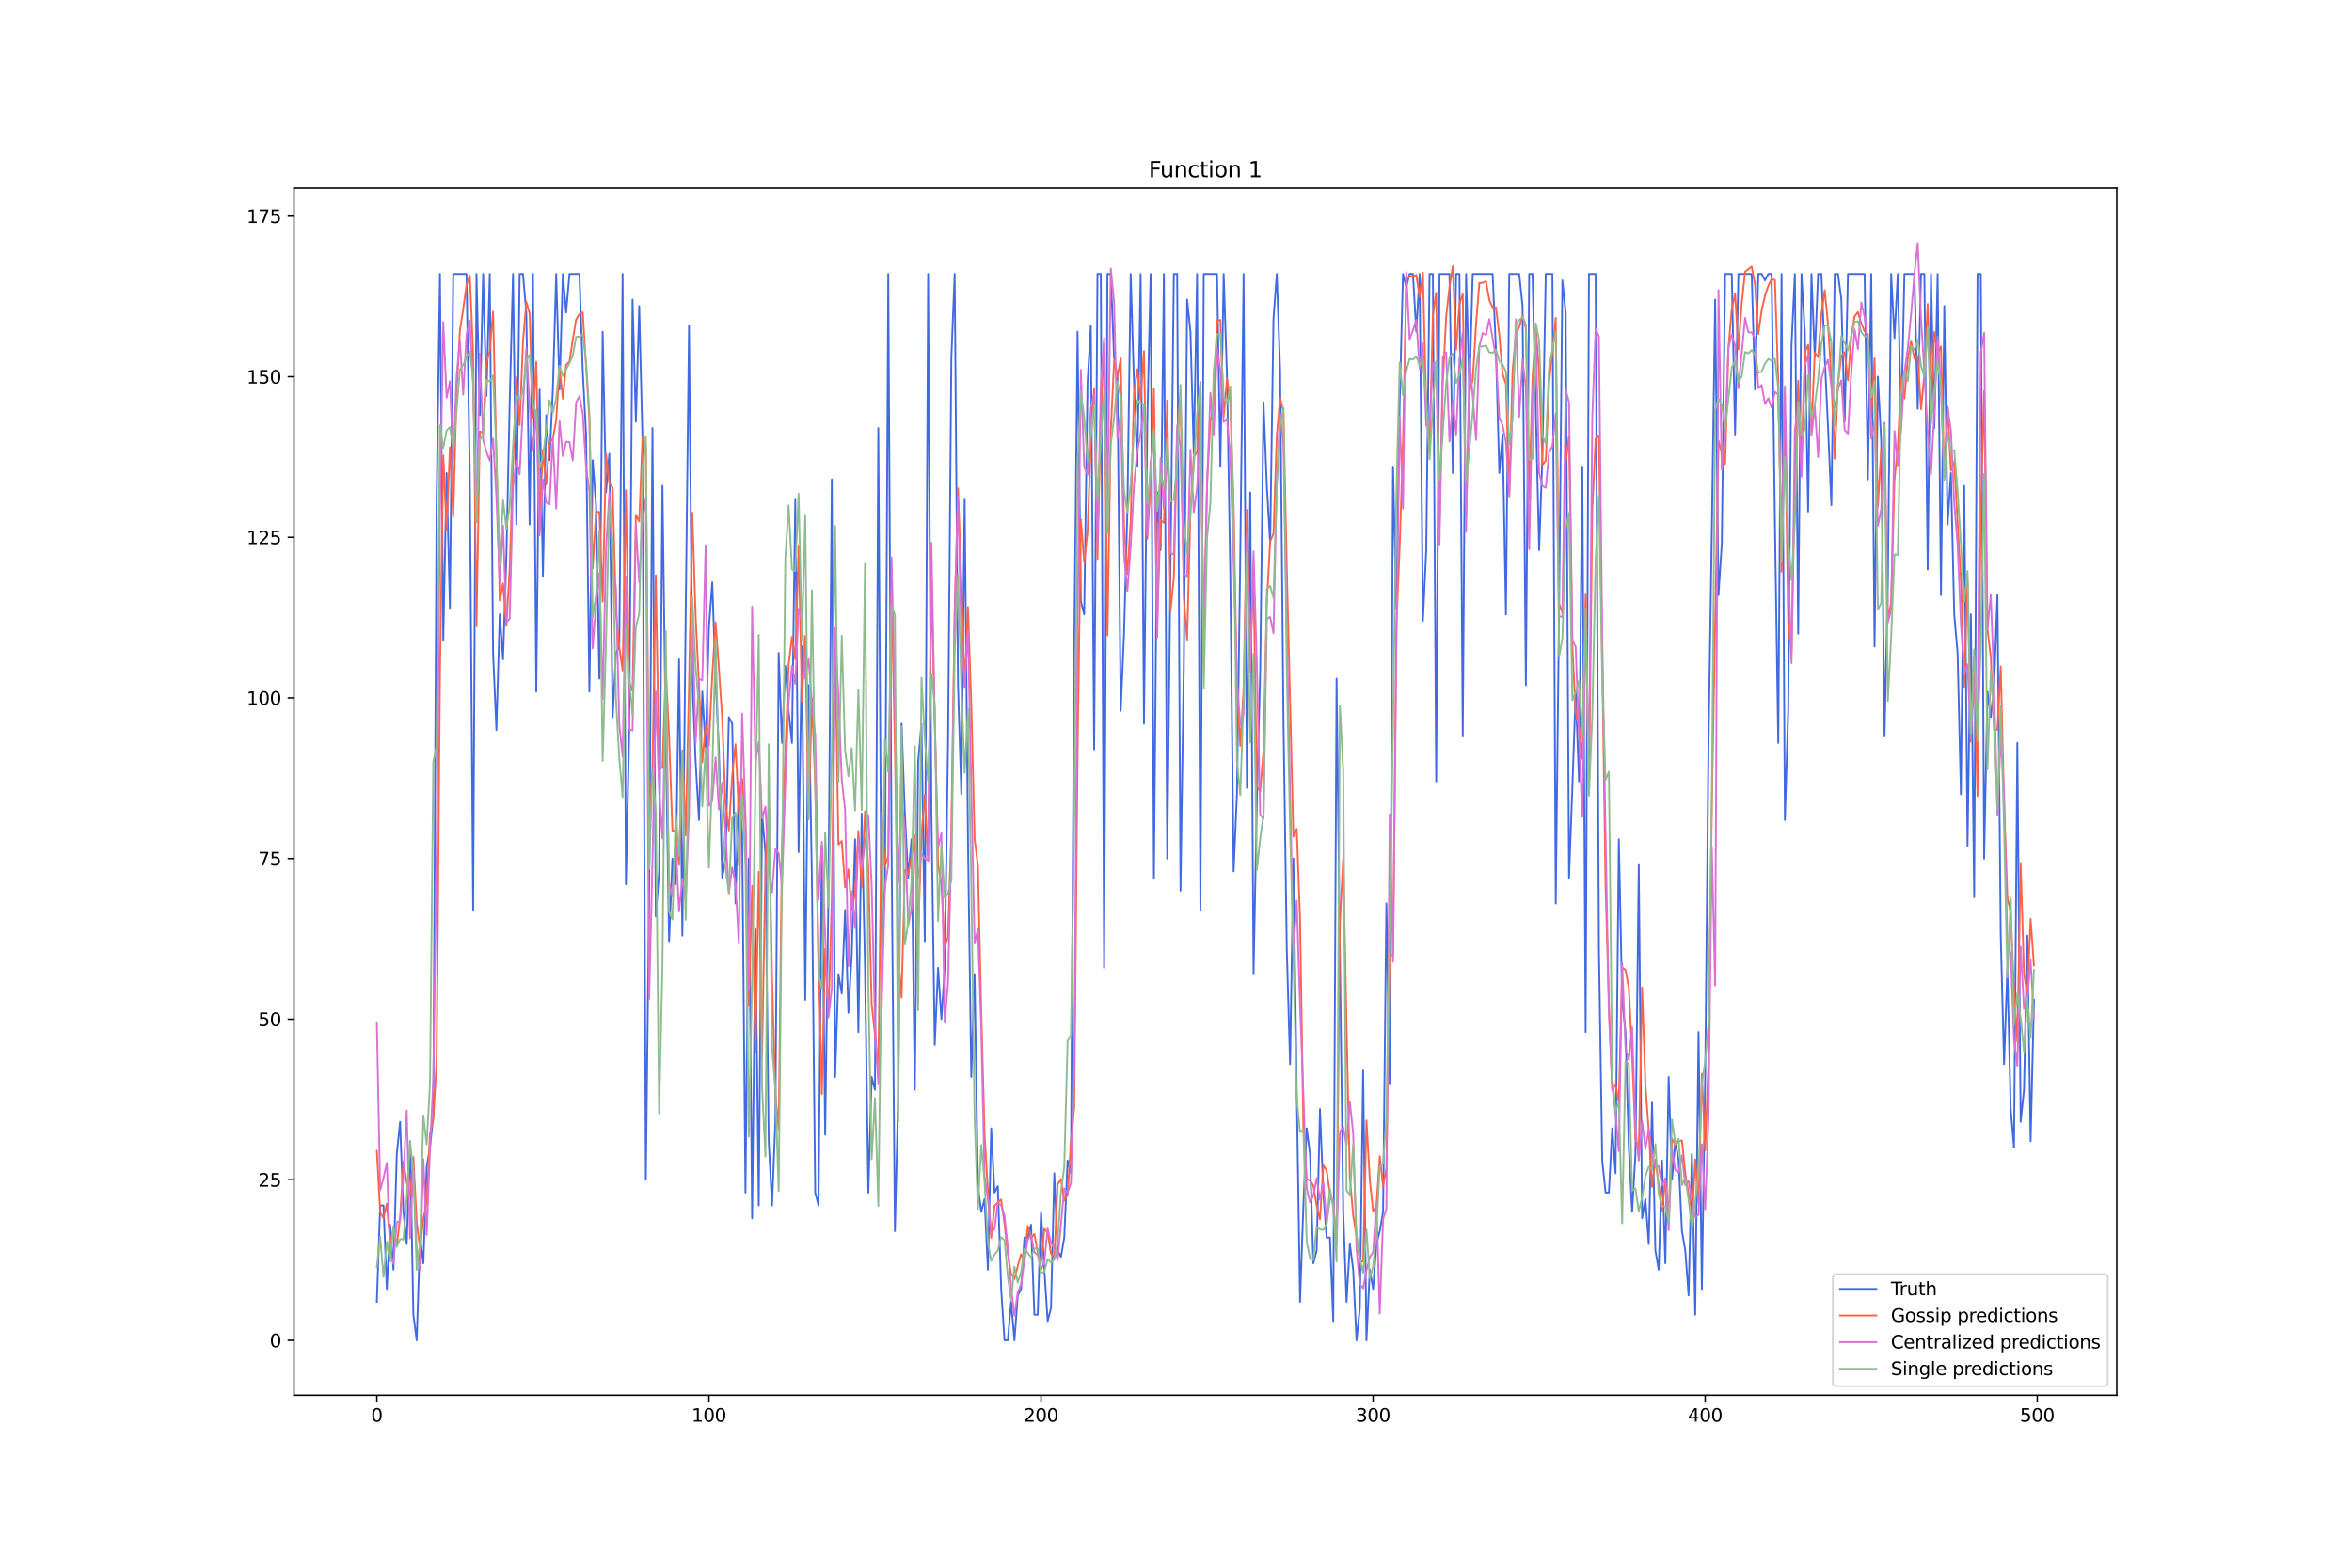 <?xml version="1.0" encoding="utf-8" standalone="no"?>
<!DOCTYPE svg PUBLIC "-//W3C//DTD SVG 1.1//EN"
  "http://www.w3.org/Graphics/SVG/1.1/DTD/svg11.dtd">
<svg xmlns:xlink="http://www.w3.org/1999/xlink" width="1296pt" height="864pt" viewBox="0 0 1296 864" xmlns="http://www.w3.org/2000/svg" version="1.1">
 <defs>
  <style type="text/css">*{stroke-linejoin: round; stroke-linecap: butt}</style>
 </defs>
 <g id="figure_1">
  <g id="patch_1">
   <path d="M 0 864 
L 1296 864 
L 1296 0 
L 0 0 
z
" style="fill: #ffffff"/>
  </g>
  <g id="axes_1">
   <g id="patch_2">
    <path d="M 162 768.96 
L 1166.4 768.96 
L 1166.4 103.68 
L 162 103.68 
z
" style="fill: #ffffff"/>
   </g>
   <g id="matplotlib.axis_1">
    <g id="xtick_1">
     <g id="line2d_1">
      <defs>
       <path id="m71133480f9" d="M 0 0 
L 0 3.5 
" style="stroke: #000000; stroke-width: 0.8"/>
      </defs>
      <g>
       <use xlink:href="#m71133480f9" x="207.655" y="768.96" style="stroke: #000000; stroke-width: 0.8"/>
      </g>
     </g>
     <g id="text_1">
      <!-- 0 -->
      <g transform="translate(204.473 783.558) scale(0.1 -0.1)">
       <defs>
        <path id="DejaVuSans-30" d="M 2034 4250 
Q 1547 4250 1301 3770 
Q 1056 3291 1056 2328 
Q 1056 1369 1301 889 
Q 1547 409 2034 409 
Q 2525 409 2770 889 
Q 3016 1369 3016 2328 
Q 3016 3291 2770 3770 
Q 2525 4250 2034 4250 
z
M 2034 4750 
Q 2819 4750 3233 4129 
Q 3647 3509 3647 2328 
Q 3647 1150 3233 529 
Q 2819 -91 2034 -91 
Q 1250 -91 836 529 
Q 422 1150 422 2328 
Q 422 3509 836 4129 
Q 1250 4750 2034 4750 
z
" transform="scale(0.016)"/>
       </defs>
       <use xlink:href="#DejaVuSans-30"/>
      </g>
     </g>
    </g>
    <g id="xtick_2">
     <g id="line2d_2">
      <g>
       <use xlink:href="#m71133480f9" x="390.639" y="768.96" style="stroke: #000000; stroke-width: 0.8"/>
      </g>
     </g>
     <g id="text_2">
      <!-- 100 -->
      <g transform="translate(381.095 783.558) scale(0.1 -0.1)">
       <defs>
        <path id="DejaVuSans-31" d="M 794 531 
L 1825 531 
L 1825 4091 
L 703 3866 
L 703 4441 
L 1819 4666 
L 2450 4666 
L 2450 531 
L 3481 531 
L 3481 0 
L 794 0 
L 794 531 
z
" transform="scale(0.016)"/>
       </defs>
       <use xlink:href="#DejaVuSans-31"/>
       <use xlink:href="#DejaVuSans-30" x="63.623"/>
       <use xlink:href="#DejaVuSans-30" x="127.246"/>
      </g>
     </g>
    </g>
    <g id="xtick_3">
     <g id="line2d_3">
      <g>
       <use xlink:href="#m71133480f9" x="573.623" y="768.96" style="stroke: #000000; stroke-width: 0.8"/>
      </g>
     </g>
     <g id="text_3">
      <!-- 200 -->
      <g transform="translate(564.079 783.558) scale(0.1 -0.1)">
       <defs>
        <path id="DejaVuSans-32" d="M 1228 531 
L 3431 531 
L 3431 0 
L 469 0 
L 469 531 
Q 828 903 1448 1529 
Q 2069 2156 2228 2338 
Q 2531 2678 2651 2914 
Q 2772 3150 2772 3378 
Q 2772 3750 2511 3984 
Q 2250 4219 1831 4219 
Q 1534 4219 1204 4116 
Q 875 4013 500 3803 
L 500 4441 
Q 881 4594 1212 4672 
Q 1544 4750 1819 4750 
Q 2544 4750 2975 4387 
Q 3406 4025 3406 3419 
Q 3406 3131 3298 2873 
Q 3191 2616 2906 2266 
Q 2828 2175 2409 1742 
Q 1991 1309 1228 531 
z
" transform="scale(0.016)"/>
       </defs>
       <use xlink:href="#DejaVuSans-32"/>
       <use xlink:href="#DejaVuSans-30" x="63.623"/>
       <use xlink:href="#DejaVuSans-30" x="127.246"/>
      </g>
     </g>
    </g>
    <g id="xtick_4">
     <g id="line2d_4">
      <g>
       <use xlink:href="#m71133480f9" x="756.607" y="768.96" style="stroke: #000000; stroke-width: 0.8"/>
      </g>
     </g>
     <g id="text_4">
      <!-- 300 -->
      <g transform="translate(747.063 783.558) scale(0.1 -0.1)">
       <defs>
        <path id="DejaVuSans-33" d="M 2597 2516 
Q 3050 2419 3304 2112 
Q 3559 1806 3559 1356 
Q 3559 666 3084 287 
Q 2609 -91 1734 -91 
Q 1441 -91 1130 -33 
Q 819 25 488 141 
L 488 750 
Q 750 597 1062 519 
Q 1375 441 1716 441 
Q 2309 441 2620 675 
Q 2931 909 2931 1356 
Q 2931 1769 2642 2001 
Q 2353 2234 1838 2234 
L 1294 2234 
L 1294 2753 
L 1863 2753 
Q 2328 2753 2575 2939 
Q 2822 3125 2822 3475 
Q 2822 3834 2567 4026 
Q 2313 4219 1838 4219 
Q 1578 4219 1281 4162 
Q 984 4106 628 3988 
L 628 4550 
Q 988 4650 1302 4700 
Q 1616 4750 1894 4750 
Q 2613 4750 3031 4423 
Q 3450 4097 3450 3541 
Q 3450 3153 3228 2886 
Q 3006 2619 2597 2516 
z
" transform="scale(0.016)"/>
       </defs>
       <use xlink:href="#DejaVuSans-33"/>
       <use xlink:href="#DejaVuSans-30" x="63.623"/>
       <use xlink:href="#DejaVuSans-30" x="127.246"/>
      </g>
     </g>
    </g>
    <g id="xtick_5">
     <g id="line2d_5">
      <g>
       <use xlink:href="#m71133480f9" x="939.591" y="768.96" style="stroke: #000000; stroke-width: 0.8"/>
      </g>
     </g>
     <g id="text_5">
      <!-- 400 -->
      <g transform="translate(930.047 783.558) scale(0.1 -0.1)">
       <defs>
        <path id="DejaVuSans-34" d="M 2419 4116 
L 825 1625 
L 2419 1625 
L 2419 4116 
z
M 2253 4666 
L 3047 4666 
L 3047 1625 
L 3713 1625 
L 3713 1100 
L 3047 1100 
L 3047 0 
L 2419 0 
L 2419 1100 
L 313 1100 
L 313 1709 
L 2253 4666 
z
" transform="scale(0.016)"/>
       </defs>
       <use xlink:href="#DejaVuSans-34"/>
       <use xlink:href="#DejaVuSans-30" x="63.623"/>
       <use xlink:href="#DejaVuSans-30" x="127.246"/>
      </g>
     </g>
    </g>
    <g id="xtick_6">
     <g id="line2d_6">
      <g>
       <use xlink:href="#m71133480f9" x="1122.575" y="768.96" style="stroke: #000000; stroke-width: 0.8"/>
      </g>
     </g>
     <g id="text_6">
      <!-- 500 -->
      <g transform="translate(1113.032 783.558) scale(0.1 -0.1)">
       <defs>
        <path id="DejaVuSans-35" d="M 691 4666 
L 3169 4666 
L 3169 4134 
L 1269 4134 
L 1269 2991 
Q 1406 3038 1543 3061 
Q 1681 3084 1819 3084 
Q 2600 3084 3056 2656 
Q 3513 2228 3513 1497 
Q 3513 744 3044 326 
Q 2575 -91 1722 -91 
Q 1428 -91 1123 -41 
Q 819 9 494 109 
L 494 744 
Q 775 591 1075 516 
Q 1375 441 1709 441 
Q 2250 441 2565 725 
Q 2881 1009 2881 1497 
Q 2881 1984 2565 2268 
Q 2250 2553 1709 2553 
Q 1456 2553 1204 2497 
Q 953 2441 691 2322 
L 691 4666 
z
" transform="scale(0.016)"/>
       </defs>
       <use xlink:href="#DejaVuSans-35"/>
       <use xlink:href="#DejaVuSans-30" x="63.623"/>
       <use xlink:href="#DejaVuSans-30" x="127.246"/>
      </g>
     </g>
    </g>
   </g>
   <g id="matplotlib.axis_2">
    <g id="ytick_1">
     <g id="line2d_7">
      <defs>
       <path id="m06a43bfd08" d="M 0 0 
L -3.5 0 
" style="stroke: #000000; stroke-width: 0.8"/>
      </defs>
      <g>
       <use xlink:href="#m06a43bfd08" x="162" y="738.72" style="stroke: #000000; stroke-width: 0.8"/>
      </g>
     </g>
     <g id="text_7">
      <!-- 0 -->
      <g transform="translate(148.637 742.519) scale(0.1 -0.1)">
       <use xlink:href="#DejaVuSans-30"/>
      </g>
     </g>
    </g>
    <g id="ytick_2">
     <g id="line2d_8">
      <g>
       <use xlink:href="#m06a43bfd08" x="162" y="650.202" style="stroke: #000000; stroke-width: 0.8"/>
      </g>
     </g>
     <g id="text_8">
      <!-- 25 -->
      <g transform="translate(142.275 654.001) scale(0.1 -0.1)">
       <use xlink:href="#DejaVuSans-32"/>
       <use xlink:href="#DejaVuSans-35" x="63.623"/>
      </g>
     </g>
    </g>
    <g id="ytick_3">
     <g id="line2d_9">
      <g>
       <use xlink:href="#m06a43bfd08" x="162" y="561.683" style="stroke: #000000; stroke-width: 0.8"/>
      </g>
     </g>
     <g id="text_9">
      <!-- 50 -->
      <g transform="translate(142.275 565.483) scale(0.1 -0.1)">
       <use xlink:href="#DejaVuSans-35"/>
       <use xlink:href="#DejaVuSans-30" x="63.623"/>
      </g>
     </g>
    </g>
    <g id="ytick_4">
     <g id="line2d_10">
      <g>
       <use xlink:href="#m06a43bfd08" x="162" y="473.165" style="stroke: #000000; stroke-width: 0.8"/>
      </g>
     </g>
     <g id="text_10">
      <!-- 75 -->
      <g transform="translate(142.275 476.964) scale(0.1 -0.1)">
       <defs>
        <path id="DejaVuSans-37" d="M 525 4666 
L 3525 4666 
L 3525 4397 
L 1831 0 
L 1172 0 
L 2766 4134 
L 525 4134 
L 525 4666 
z
" transform="scale(0.016)"/>
       </defs>
       <use xlink:href="#DejaVuSans-37"/>
       <use xlink:href="#DejaVuSans-35" x="63.623"/>
      </g>
     </g>
    </g>
    <g id="ytick_5">
     <g id="line2d_11">
      <g>
       <use xlink:href="#m06a43bfd08" x="162" y="384.647" style="stroke: #000000; stroke-width: 0.8"/>
      </g>
     </g>
     <g id="text_11">
      <!-- 100 -->
      <g transform="translate(135.912 388.446) scale(0.1 -0.1)">
       <use xlink:href="#DejaVuSans-31"/>
       <use xlink:href="#DejaVuSans-30" x="63.623"/>
       <use xlink:href="#DejaVuSans-30" x="127.246"/>
      </g>
     </g>
    </g>
    <g id="ytick_6">
     <g id="line2d_12">
      <g>
       <use xlink:href="#m06a43bfd08" x="162" y="296.129" style="stroke: #000000; stroke-width: 0.8"/>
      </g>
     </g>
     <g id="text_12">
      <!-- 125 -->
      <g transform="translate(135.912 299.928) scale(0.1 -0.1)">
       <use xlink:href="#DejaVuSans-31"/>
       <use xlink:href="#DejaVuSans-32" x="63.623"/>
       <use xlink:href="#DejaVuSans-35" x="127.246"/>
      </g>
     </g>
    </g>
    <g id="ytick_7">
     <g id="line2d_13">
      <g>
       <use xlink:href="#m06a43bfd08" x="162" y="207.61" style="stroke: #000000; stroke-width: 0.8"/>
      </g>
     </g>
     <g id="text_13">
      <!-- 150 -->
      <g transform="translate(135.912 211.41) scale(0.1 -0.1)">
       <use xlink:href="#DejaVuSans-31"/>
       <use xlink:href="#DejaVuSans-35" x="63.623"/>
       <use xlink:href="#DejaVuSans-30" x="127.246"/>
      </g>
     </g>
    </g>
    <g id="ytick_8">
     <g id="line2d_14">
      <g>
       <use xlink:href="#m06a43bfd08" x="162" y="119.092" style="stroke: #000000; stroke-width: 0.8"/>
      </g>
     </g>
     <g id="text_14">
      <!-- 175 -->
      <g transform="translate(135.912 122.891) scale(0.1 -0.1)">
       <use xlink:href="#DejaVuSans-31"/>
       <use xlink:href="#DejaVuSans-37" x="63.623"/>
       <use xlink:href="#DejaVuSans-35" x="127.246"/>
      </g>
     </g>
    </g>
   </g>
   <g id="line2d_15">
    <path d="M 207.655 717.476 
L 209.484 664.365 
L 211.314 664.365 
L 213.144 710.394 
L 214.974 674.987 
L 216.804 699.772 
L 218.634 636.039 
L 220.463 618.335 
L 222.293 667.905 
L 224.123 685.609 
L 225.953 628.957 
L 227.783 724.557 
L 229.613 738.72 
L 231.442 682.068 
L 233.272 696.231 
L 235.102 643.12 
L 236.932 632.498 
L 238.762 614.794 
L 240.592 274.884 
L 242.422 150.959 
L 244.251 352.78 
L 246.081 260.721 
L 247.911 335.077 
L 249.741 150.959 
L 257.06 150.959 
L 258.89 264.262 
L 260.72 501.491 
L 262.55 150.959 
L 264.38 228.855 
L 266.209 150.959 
L 268.039 218.233 
L 269.869 150.959 
L 271.699 359.862 
L 273.529 402.351 
L 275.359 338.617 
L 277.189 363.403 
L 279.018 306.751 
L 280.848 221.773 
L 282.678 150.959 
L 284.508 289.047 
L 286.338 150.959 
L 288.168 150.959 
L 289.997 172.203 
L 291.827 289.047 
L 293.657 150.959 
L 295.487 381.106 
L 297.317 214.692 
L 299.147 317.373 
L 300.976 228.855 
L 302.806 253.64 
L 304.636 214.692 
L 306.466 150.959 
L 308.296 214.692 
L 310.126 150.959 
L 311.956 172.203 
L 313.785 150.959 
L 319.275 150.959 
L 321.105 204.07 
L 322.935 239.477 
L 324.764 381.106 
L 326.594 253.64 
L 328.424 278.425 
L 330.254 374.025 
L 332.084 182.825 
L 333.914 271.344 
L 335.743 250.099 
L 337.573 395.269 
L 339.403 359.862 
L 341.233 356.321 
L 343.063 150.959 
L 344.893 487.328 
L 346.723 402.351 
L 348.552 165.122 
L 350.382 232.396 
L 352.212 168.662 
L 354.042 243.018 
L 355.872 650.202 
L 357.702 490.869 
L 359.531 235.936 
L 361.361 505.032 
L 363.191 480.247 
L 365.021 267.803 
L 366.851 405.891 
L 368.681 519.195 
L 370.51 473.165 
L 372.34 487.328 
L 374.17 363.403 
L 376 515.654 
L 377.83 338.617 
L 379.66 179.285 
L 381.489 374.025 
L 383.319 420.054 
L 385.149 451.921 
L 386.979 381.106 
L 388.809 412.973 
L 390.639 345.699 
L 392.469 320.914 
L 394.298 374.025 
L 396.128 412.973 
L 397.958 483.787 
L 399.788 473.165 
L 401.618 395.269 
L 403.448 398.81 
L 405.277 497.95 
L 407.107 430.676 
L 408.937 459.002 
L 410.767 657.283 
L 412.597 473.165 
L 414.427 671.446 
L 416.256 512.113 
L 418.086 664.365 
L 419.916 448.38 
L 421.746 469.624 
L 423.576 628.957 
L 425.406 664.365 
L 427.236 618.335 
L 429.065 359.862 
L 430.895 409.432 
L 432.725 366.943 
L 434.555 391.728 
L 436.385 409.432 
L 438.215 274.884 
L 440.044 469.624 
L 441.874 356.321 
L 443.704 551.061 
L 445.534 377.565 
L 447.364 483.787 
L 449.194 657.283 
L 451.023 664.365 
L 452.853 466.084 
L 454.683 625.417 
L 456.513 490.869 
L 458.343 264.262 
L 460.173 593.55 
L 462.003 536.898 
L 463.832 547.521 
L 465.662 501.491 
L 467.492 558.143 
L 469.322 526.276 
L 471.152 462.543 
L 472.982 568.765 
L 474.811 448.38 
L 476.641 533.358 
L 478.471 657.283 
L 480.301 593.55 
L 482.131 600.632 
L 483.961 235.936 
L 485.79 522.735 
L 487.62 487.328 
L 489.45 150.959 
L 491.28 469.624 
L 493.11 678.528 
L 494.94 604.172 
L 496.77 398.81 
L 498.599 448.38 
L 500.429 483.787 
L 502.259 462.543 
L 504.089 600.632 
L 505.919 420.054 
L 507.749 398.81 
L 509.578 519.195 
L 511.408 150.959 
L 513.238 448.38 
L 515.068 575.846 
L 516.898 533.358 
L 518.728 561.683 
L 520.557 533.358 
L 522.387 409.432 
L 524.217 196.988 
L 526.047 150.959 
L 527.877 377.565 
L 529.707 437.758 
L 531.536 274.884 
L 533.366 462.543 
L 535.196 593.55 
L 537.026 536.898 
L 538.856 653.742 
L 540.686 667.905 
L 542.516 660.824 
L 544.345 699.772 
L 546.175 621.876 
L 548.005 657.283 
L 549.835 653.742 
L 551.665 710.394 
L 553.495 738.72 
L 555.324 738.72 
L 557.154 717.476 
L 558.984 738.72 
L 560.814 713.935 
L 562.644 710.394 
L 564.474 682.068 
L 566.303 682.068 
L 568.133 674.987 
L 569.963 724.557 
L 571.793 724.557 
L 573.623 667.905 
L 575.453 699.772 
L 577.283 728.098 
L 579.112 721.016 
L 580.942 646.661 
L 582.772 689.15 
L 584.602 692.691 
L 586.432 682.068 
L 588.262 639.58 
L 590.091 646.661 
L 591.921 356.321 
L 593.751 182.825 
L 595.581 331.536 
L 597.411 338.617 
L 599.241 211.151 
L 601.07 179.285 
L 602.9 412.973 
L 604.73 150.959 
L 606.56 150.959 
L 608.39 533.358 
L 610.22 150.959 
L 612.05 150.959 
L 613.879 196.988 
L 615.709 207.61 
L 617.539 391.728 
L 619.369 349.24 
L 621.199 281.966 
L 623.029 150.959 
L 624.858 211.151 
L 626.688 257.181 
L 628.518 150.959 
L 630.348 398.81 
L 632.178 232.396 
L 634.008 150.959 
L 635.837 483.787 
L 637.667 271.344 
L 639.497 303.21 
L 641.327 150.959 
L 643.157 473.165 
L 646.817 150.959 
L 648.646 150.959 
L 650.476 490.869 
L 652.306 366.943 
L 654.136 165.122 
L 655.966 182.825 
L 657.796 250.099 
L 659.625 150.959 
L 661.455 501.491 
L 663.285 150.959 
L 670.604 150.959 
L 672.434 257.181 
L 674.264 150.959 
L 676.094 207.61 
L 677.924 317.373 
L 679.754 480.247 
L 681.583 437.758 
L 683.413 306.751 
L 685.243 150.959 
L 687.073 434.217 
L 688.903 271.344 
L 690.733 536.898 
L 692.563 441.299 
L 694.392 370.484 
L 696.222 221.773 
L 698.052 267.803 
L 699.882 299.669 
L 701.712 175.744 
L 703.542 150.959 
L 705.371 204.07 
L 707.201 395.269 
L 709.031 522.735 
L 710.861 586.469 
L 712.691 473.165 
L 714.521 600.632 
L 716.35 717.476 
L 718.18 664.365 
L 720.01 621.876 
L 721.84 636.039 
L 723.67 696.231 
L 725.5 689.15 
L 727.33 611.254 
L 729.159 657.283 
L 730.989 682.068 
L 732.819 682.068 
L 734.649 728.098 
L 736.479 374.025 
L 738.309 526.276 
L 740.138 667.905 
L 741.968 717.476 
L 743.798 685.609 
L 745.628 699.772 
L 747.458 738.72 
L 749.288 721.016 
L 751.117 590.009 
L 752.947 738.72 
L 754.777 699.772 
L 756.607 710.394 
L 758.437 685.609 
L 760.267 678.528 
L 762.097 667.905 
L 763.926 497.95 
L 765.756 597.091 
L 767.586 257.181 
L 769.416 335.077 
L 771.246 221.773 
L 773.076 150.959 
L 774.905 158.04 
L 776.735 150.959 
L 778.565 150.959 
L 780.395 182.825 
L 782.225 150.959 
L 784.055 342.158 
L 785.884 303.21 
L 787.714 150.959 
L 789.544 150.959 
L 791.374 430.676 
L 793.204 150.959 
L 798.693 150.959 
L 800.523 260.721 
L 802.353 150.959 
L 804.183 150.959 
L 806.013 405.891 
L 807.843 150.959 
L 809.672 214.692 
L 811.502 150.959 
L 822.481 150.959 
L 824.311 193.448 
L 826.141 260.721 
L 827.971 239.477 
L 829.801 338.617 
L 831.63 150.959 
L 837.12 150.959 
L 838.95 168.662 
L 840.78 377.565 
L 842.61 150.959 
L 844.439 150.959 
L 848.099 303.21 
L 849.929 250.099 
L 851.759 150.959 
L 855.418 150.959 
L 857.248 497.95 
L 859.078 335.077 
L 860.908 154.499 
L 862.738 172.203 
L 864.568 483.787 
L 866.397 434.217 
L 868.227 381.106 
L 870.057 430.676 
L 871.887 257.181 
L 873.717 568.765 
L 875.547 150.959 
L 879.206 150.959 
L 881.036 522.735 
L 882.866 639.58 
L 884.696 657.283 
L 886.526 657.283 
L 888.356 621.876 
L 890.185 646.661 
L 892.015 462.543 
L 893.845 551.061 
L 895.675 568.765 
L 897.505 632.498 
L 899.335 667.905 
L 901.164 636.039 
L 902.994 476.706 
L 904.824 671.446 
L 906.654 660.824 
L 908.484 685.609 
L 910.314 607.713 
L 912.144 689.15 
L 913.973 699.772 
L 915.803 639.58 
L 917.633 696.231 
L 919.463 593.55 
L 921.293 650.202 
L 923.123 628.957 
L 924.952 639.58 
L 926.782 678.528 
L 928.612 689.15 
L 930.442 713.935 
L 932.272 636.039 
L 934.102 724.557 
L 935.931 568.765 
L 937.761 710.394 
L 939.591 593.55 
L 941.421 409.432 
L 943.251 292.588 
L 945.081 165.122 
L 946.911 327.995 
L 948.74 299.669 
L 950.57 150.959 
L 954.23 150.959 
L 956.06 239.477 
L 957.89 150.959 
L 965.209 150.959 
L 967.039 214.692 
L 968.869 150.959 
L 970.698 150.959 
L 972.528 154.499 
L 974.358 150.959 
L 976.188 150.959 
L 978.018 289.047 
L 979.848 409.432 
L 981.678 150.959 
L 983.507 451.921 
L 985.337 391.728 
L 987.167 189.907 
L 988.997 150.959 
L 990.827 349.24 
L 992.657 150.959 
L 994.486 182.825 
L 996.316 281.966 
L 998.146 150.959 
L 999.976 196.988 
L 1001.806 150.959 
L 1003.636 150.959 
L 1005.465 196.988 
L 1007.295 235.936 
L 1009.125 278.425 
L 1010.955 150.959 
L 1012.785 150.959 
L 1014.615 165.122 
L 1016.444 232.396 
L 1018.274 150.959 
L 1027.424 150.959 
L 1029.253 264.262 
L 1031.083 150.959 
L 1032.913 356.321 
L 1034.743 207.61 
L 1036.573 243.018 
L 1038.403 405.891 
L 1040.232 320.914 
L 1042.062 150.959 
L 1043.892 186.366 
L 1045.722 150.959 
L 1047.552 235.936 
L 1049.382 150.959 
L 1054.871 150.959 
L 1056.701 225.314 
L 1058.531 150.959 
L 1060.361 150.959 
L 1062.191 313.832 
L 1064.02 150.959 
L 1065.85 235.936 
L 1067.68 150.959 
L 1069.51 327.995 
L 1071.34 168.662 
L 1073.17 289.047 
L 1074.999 260.721 
L 1076.829 338.617 
L 1078.659 359.862 
L 1080.489 437.758 
L 1082.319 267.803 
L 1084.149 466.084 
L 1085.978 338.617 
L 1087.808 494.41 
L 1089.638 150.959 
L 1091.468 150.959 
L 1093.298 473.165 
L 1095.128 381.106 
L 1096.958 395.269 
L 1098.787 377.565 
L 1100.617 327.995 
L 1102.447 515.654 
L 1104.277 586.469 
L 1106.107 533.358 
L 1107.937 611.254 
L 1109.766 632.498 
L 1111.596 409.432 
L 1113.426 618.335 
L 1115.256 600.632 
L 1117.086 515.654 
L 1118.916 628.957 
L 1120.745 551.061 
L 1120.745 551.061 
" clip-path="url(#pc9f9e0316a)" style="fill: none; stroke: #4169e1; stroke-linecap: square"/>
   </g>
   <g id="line2d_16">
    <path d="M 207.655 634.243 
L 209.484 668.013 
L 211.314 671.467 
L 213.144 663.37 
L 214.974 684.697 
L 216.804 677.588 
L 218.634 686.039 
L 220.463 671.267 
L 222.293 640.268 
L 224.123 651.622 
L 225.953 659.023 
L 227.783 637.638 
L 229.613 673.636 
L 231.442 688.094 
L 233.272 671.439 
L 235.102 663.552 
L 236.932 624.638 
L 238.762 616.993 
L 240.592 584.811 
L 242.422 372.197 
L 244.251 250.959 
L 246.081 291.628 
L 247.911 246.541 
L 249.741 284.747 
L 251.571 216.353 
L 253.401 182.225 
L 255.23 170.319 
L 257.06 157.002 
L 258.89 151.96 
L 260.72 194.947 
L 262.55 345.14 
L 264.38 237.839 
L 266.209 238.483 
L 268.039 199.902 
L 269.869 193.347 
L 271.699 171.717 
L 275.359 330.823 
L 277.189 321.584 
L 279.018 344.918 
L 280.848 312.84 
L 282.678 256.395 
L 284.508 208.031 
L 286.338 234.244 
L 288.168 188.533 
L 289.997 166.342 
L 291.827 172.832 
L 293.657 230.156 
L 295.487 199.466 
L 297.317 286.603 
L 299.147 247.969 
L 300.976 267.081 
L 302.806 244.098 
L 304.636 241.835 
L 306.466 231.552 
L 308.296 202.675 
L 310.126 219.729 
L 311.956 201.153 
L 313.785 199.267 
L 315.615 187.153 
L 317.445 176.046 
L 319.275 173.119 
L 321.105 172.153 
L 324.764 231.216 
L 326.594 313.24 
L 328.424 281.999 
L 330.254 282.217 
L 332.084 331.547 
L 333.914 250.096 
L 335.743 266.154 
L 337.573 268.885 
L 339.403 337.314 
L 341.233 356.454 
L 343.063 369.577 
L 344.893 270.136 
L 346.723 376.038 
L 348.552 380.729 
L 350.382 283.706 
L 352.212 287.438 
L 354.042 240.818 
L 355.872 245.446 
L 357.702 458.845 
L 359.531 422.184 
L 361.361 317.067 
L 363.191 423.401 
L 365.021 423.218 
L 366.851 368.55 
L 368.681 405.651 
L 370.51 457.801 
L 372.34 457.559 
L 374.17 476.598 
L 376 413.567 
L 377.83 460.406 
L 379.66 377.177 
L 381.489 282.587 
L 383.319 339.983 
L 385.149 377.503 
L 386.979 420.159 
L 388.809 399.875 
L 390.639 410.898 
L 392.469 372.258 
L 394.298 343.019 
L 396.128 368.337 
L 397.958 396.255 
L 399.788 443.407 
L 401.618 457.671 
L 403.448 427.438 
L 405.277 410.168 
L 407.107 447.951 
L 408.937 429.228 
L 410.767 453.493 
L 412.597 554.277 
L 414.427 488.229 
L 416.256 580.085 
L 418.086 480.474 
L 419.916 582.696 
L 421.746 478.498 
L 423.576 444.47 
L 425.406 538.039 
L 427.236 602.896 
L 429.065 622.494 
L 430.895 464.651 
L 434.555 366.258 
L 436.385 351.055 
L 438.215 363.446 
L 440.044 300.777 
L 441.874 386.523 
L 443.704 350.5 
L 445.534 450.77 
L 447.364 384.826 
L 449.194 432.439 
L 451.023 528.074 
L 452.853 602.969 
L 454.683 522.93 
L 456.513 559.221 
L 458.343 495.562 
L 460.173 355.481 
L 462.003 465.42 
L 463.832 463.488 
L 465.662 488.983 
L 467.492 479.12 
L 469.322 501.619 
L 471.152 492.075 
L 472.982 458.002 
L 474.811 489.075 
L 476.641 447.209 
L 478.471 478.739 
L 480.301 553.365 
L 482.131 570.083 
L 483.961 591.477 
L 485.79 447.85 
L 487.62 477.524 
L 489.45 471.803 
L 491.28 325.871 
L 493.11 411.518 
L 494.94 526.627 
L 496.77 549.768 
L 498.599 479.466 
L 500.429 481.617 
L 502.259 472.509 
L 504.089 460.429 
L 505.919 514.416 
L 507.749 459.861 
L 509.578 438.215 
L 511.408 474.486 
L 513.238 318.675 
L 516.898 476.544 
L 518.728 487.519 
L 520.557 522.426 
L 522.387 516.059 
L 524.217 457.729 
L 526.047 338.301 
L 527.877 269.189 
L 529.707 319.537 
L 531.536 378.631 
L 533.366 334.502 
L 535.196 387.961 
L 537.026 462.414 
L 538.856 477.246 
L 540.686 557.038 
L 542.516 625.157 
L 544.345 656.161 
L 546.175 682.221 
L 548.005 664.543 
L 549.835 662.606 
L 551.665 661.147 
L 553.495 674.599 
L 555.324 691.279 
L 557.154 701.956 
L 558.984 704.923 
L 560.814 697.765 
L 562.644 691.17 
L 564.474 695.064 
L 566.303 675.698 
L 568.133 682.489 
L 569.963 680.105 
L 571.793 690.273 
L 573.623 696.219 
L 575.453 677.271 
L 577.283 679.306 
L 579.112 690.923 
L 580.942 693.246 
L 582.772 652.758 
L 584.602 649.887 
L 586.432 661.718 
L 588.262 658.231 
L 590.091 629.909 
L 591.921 610.238 
L 593.751 415.831 
L 595.581 286.314 
L 597.411 309.879 
L 599.241 293.39 
L 601.07 242.951 
L 602.9 213.997 
L 604.73 308.175 
L 606.56 229.32 
L 608.39 189.251 
L 610.22 350.224 
L 612.05 237.973 
L 613.879 199.11 
L 615.709 207.63 
L 617.539 197.519 
L 619.369 289.63 
L 621.199 316.395 
L 623.029 287.289 
L 624.858 216.842 
L 626.688 203.489 
L 628.518 220.634 
L 630.348 193.423 
L 632.178 296.911 
L 634.008 266.208 
L 635.837 214.268 
L 637.667 342.347 
L 639.497 286.639 
L 641.327 288.169 
L 643.157 220.725 
L 644.987 336.812 
L 646.817 318.231 
L 648.646 239.162 
L 650.476 217.276 
L 652.306 329.555 
L 654.136 352.564 
L 655.966 281.581 
L 657.796 251.709 
L 659.625 249.171 
L 661.455 210.568 
L 663.285 364.798 
L 665.115 266.225 
L 666.945 232.145 
L 668.775 223.055 
L 670.604 176.381 
L 672.434 176.354 
L 674.264 229.493 
L 676.094 208.64 
L 677.924 222.154 
L 679.754 279.386 
L 681.583 379.445 
L 683.413 411.038 
L 685.243 379.885 
L 687.073 281.013 
L 688.903 362.359 
L 690.733 317.492 
L 692.563 433.592 
L 694.392 436.222 
L 696.222 413.594 
L 698.052 332.009 
L 699.882 298.423 
L 701.712 294.082 
L 703.542 240.206 
L 705.371 219.179 
L 707.201 227.142 
L 709.031 312.699 
L 712.691 461.048 
L 714.521 456.852 
L 716.35 506.111 
L 718.18 621.68 
L 720.01 649.763 
L 721.84 650.735 
L 723.67 653.48 
L 725.5 664.345 
L 727.33 671.973 
L 729.159 642.218 
L 730.989 645.12 
L 732.819 657.632 
L 734.649 664.316 
L 736.479 684.821 
L 738.309 508.709 
L 740.138 473.223 
L 741.968 565.156 
L 743.798 648.882 
L 745.628 669.923 
L 747.458 680.983 
L 749.288 695.253 
L 751.117 695.193 
L 752.947 617.506 
L 754.777 650.139 
L 756.607 667.557 
L 758.437 664.917 
L 760.267 637.227 
L 762.097 653.732 
L 763.926 643.644 
L 765.756 526.294 
L 767.586 526.468 
L 769.416 344.892 
L 771.246 301.31 
L 773.076 243.621 
L 774.905 153.828 
L 776.735 152.137 
L 778.565 152.456 
L 780.395 151.548 
L 782.225 163.683 
L 784.055 150.324 
L 785.884 224.6 
L 787.714 247.969 
L 789.544 173.466 
L 791.374 161.264 
L 793.204 287.961 
L 795.034 210.883 
L 796.864 174.549 
L 798.693 158.157 
L 800.523 146.652 
L 802.353 192.804 
L 804.183 167.387 
L 806.013 162.046 
L 807.843 283.327 
L 809.672 215.967 
L 811.502 209.529 
L 813.332 178.679 
L 815.162 155.921 
L 816.992 155.847 
L 818.822 154.991 
L 820.651 165.326 
L 822.481 169.447 
L 824.311 169.429 
L 826.141 184.491 
L 827.971 206.049 
L 829.801 211.706 
L 831.63 272.285 
L 833.46 204.126 
L 835.29 184.363 
L 837.12 180.224 
L 838.95 173.963 
L 840.78 180.79 
L 842.61 275.628 
L 844.439 208.118 
L 846.269 180.835 
L 848.099 205.518 
L 849.929 256.18 
L 851.759 253.9 
L 853.589 210.666 
L 855.418 193.648 
L 857.248 175.154 
L 859.078 332.727 
L 860.908 337.558 
L 862.738 254.788 
L 864.568 240.447 
L 866.397 355.664 
L 868.227 393.109 
L 870.057 400.854 
L 871.887 418.09 
L 873.717 327.151 
L 875.547 435.043 
L 877.377 281.241 
L 879.206 241.793 
L 881.036 239.937 
L 884.696 488.338 
L 886.526 553.04 
L 888.356 600.93 
L 890.185 597.611 
L 892.015 607.469 
L 893.845 533.236 
L 895.675 534.503 
L 897.505 544.465 
L 899.335 581.185 
L 901.164 627.878 
L 902.994 635.266 
L 904.824 544.201 
L 906.654 598.163 
L 908.484 622.887 
L 910.314 654.168 
L 912.144 639.063 
L 913.973 652.923 
L 915.803 667.723 
L 917.633 650.366 
L 919.463 669.158 
L 921.293 627.586 
L 923.123 630.897 
L 924.952 629.096 
L 926.782 628.525 
L 928.612 646.687 
L 930.442 657.723 
L 932.272 672.89 
L 934.102 639.02 
L 935.931 663.531 
L 937.761 591.763 
L 939.591 634.079 
L 941.421 585.853 
L 943.251 444.037 
L 946.911 243.014 
L 948.74 249.556 
L 950.57 255.655 
L 952.4 191.546 
L 954.23 170.357 
L 956.06 161.858 
L 957.89 192.541 
L 959.719 167.341 
L 961.549 149.832 
L 965.209 146.858 
L 967.039 156.961 
L 968.869 184.085 
L 970.698 171.115 
L 972.528 162.867 
L 974.358 157.506 
L 976.188 153.879 
L 978.018 154.348 
L 979.848 210.063 
L 981.678 315.126 
L 983.507 227.05 
L 985.337 343.085 
L 987.167 360.083 
L 988.997 266.169 
L 990.827 209.864 
L 992.657 253.891 
L 994.486 194.025 
L 996.316 190.071 
L 998.146 236.194 
L 999.976 194.37 
L 1001.806 196.935 
L 1003.636 173.109 
L 1005.465 159.924 
L 1007.295 178.974 
L 1009.125 208.937 
L 1010.955 252.871 
L 1012.785 211.247 
L 1014.615 196.144 
L 1016.444 194.198 
L 1018.274 209.601 
L 1020.104 185.366 
L 1021.934 174.29 
L 1023.764 172 
L 1025.594 178.19 
L 1027.424 182.7 
L 1029.253 184.207 
L 1031.083 229.781 
L 1032.913 197.472 
L 1034.743 279.25 
L 1036.573 247.589 
L 1038.403 247.834 
L 1040.232 340.123 
L 1042.062 332.564 
L 1043.892 264.438 
L 1045.722 246.351 
L 1047.552 207.378 
L 1049.382 219.657 
L 1051.211 197.836 
L 1053.041 187.783 
L 1054.871 197.701 
L 1056.701 196.63 
L 1058.531 225.568 
L 1060.361 206.438 
L 1062.191 167.536 
L 1064.02 224.391 
L 1065.85 183.004 
L 1067.68 194.944 
L 1069.51 190.938 
L 1071.34 262.939 
L 1073.17 224.06 
L 1074.999 259.485 
L 1076.829 254.231 
L 1078.659 288.025 
L 1080.489 319.326 
L 1082.319 378.547 
L 1084.149 319.302 
L 1085.978 408.716 
L 1087.808 361.904 
L 1089.638 438.718 
L 1091.468 280.233 
L 1093.298 215.458 
L 1095.128 346.741 
L 1096.958 362.225 
L 1098.787 402.818 
L 1100.617 402.009 
L 1102.447 367.308 
L 1104.277 442.441 
L 1106.107 494.613 
L 1107.937 502.897 
L 1109.766 545.703 
L 1111.596 574.045 
L 1113.426 475.677 
L 1115.256 536.767 
L 1117.086 547.594 
L 1118.916 506.442 
L 1120.745 532.067 
L 1120.745 532.067 
" clip-path="url(#pc9f9e0316a)" style="fill: none; stroke: #ff6347; stroke-linecap: square"/>
   </g>
   <g id="line2d_17">
    <path d="M 207.655 563.603 
L 209.484 655.949 
L 211.314 649.301 
L 213.144 640.835 
L 214.974 690.561 
L 216.804 696.516 
L 218.634 673.773 
L 220.463 672.704 
L 222.293 648.517 
L 224.123 612.103 
L 225.953 682.416 
L 227.783 643.075 
L 229.613 689.23 
L 231.442 699.492 
L 233.272 638.832 
L 235.102 680.557 
L 236.932 633.193 
L 238.762 594.976 
L 240.592 470.741 
L 242.422 281.799 
L 244.251 177.431 
L 246.081 219.21 
L 247.911 210.112 
L 249.741 253.843 
L 251.571 207.689 
L 253.401 187.516 
L 255.23 217.518 
L 257.06 184.003 
L 258.89 176.623 
L 260.72 213.133 
L 262.55 287.743 
L 264.38 194.899 
L 266.209 242.45 
L 268.039 249.081 
L 269.869 253.832 
L 271.699 241.647 
L 273.529 274.366 
L 275.359 320.627 
L 277.189 289.641 
L 279.018 343.153 
L 280.848 340.926 
L 282.678 268.239 
L 284.508 253.785 
L 286.338 261.429 
L 288.168 224.051 
L 289.997 192.005 
L 291.827 223.759 
L 293.657 248.288 
L 295.487 227.082 
L 297.317 295.081 
L 299.147 264.27 
L 300.976 276.947 
L 302.806 277.924 
L 304.636 241.326 
L 306.466 280.278 
L 308.296 232.031 
L 310.126 251.317 
L 311.956 243.445 
L 313.785 243.671 
L 315.615 253.794 
L 317.445 221.84 
L 319.275 218.297 
L 321.105 227.705 
L 322.935 257.641 
L 324.764 270.561 
L 326.594 357.352 
L 328.424 332.306 
L 330.254 315.789 
L 332.084 385.165 
L 333.914 302.811 
L 335.743 271.605 
L 337.573 313.587 
L 339.403 323.659 
L 341.233 398.952 
L 343.063 417.129 
L 344.893 317.792 
L 346.723 401.986 
L 348.552 402.571 
L 350.382 288.991 
L 352.212 321.138 
L 354.042 286.395 
L 355.872 274.318 
L 357.702 550.448 
L 359.531 474.681 
L 361.361 381.07 
L 363.191 436.026 
L 365.021 462.132 
L 366.851 382.624 
L 368.681 486.276 
L 370.51 493.938 
L 372.34 463.816 
L 374.17 502.33 
L 376 484.195 
L 377.83 496.231 
L 379.66 449.033 
L 381.489 337.859 
L 383.319 409.349 
L 385.149 374.171 
L 386.979 374.894 
L 388.809 300.614 
L 390.639 444.096 
L 392.469 441.314 
L 394.298 417.408 
L 396.128 446.134 
L 397.958 431.27 
L 399.788 459.302 
L 401.618 492.321 
L 403.448 478.071 
L 405.277 487.13 
L 407.107 520.094 
L 408.937 393.329 
L 410.767 449.919 
L 412.597 545.575 
L 414.427 334.334 
L 416.256 420.278 
L 418.086 408.953 
L 419.916 451.008 
L 421.746 444.542 
L 423.576 478.712 
L 425.406 491.87 
L 427.236 468.12 
L 429.065 470.122 
L 430.895 488.408 
L 432.725 431.989 
L 434.555 386.964 
L 436.385 367.043 
L 438.215 376.911 
L 440.044 335.471 
L 441.874 341.552 
L 443.704 374.069 
L 445.534 363.224 
L 447.364 387.143 
L 449.194 404.871 
L 451.023 495.766 
L 452.853 463.96 
L 454.683 515.849 
L 456.513 560.746 
L 458.343 544.662 
L 460.173 346.257 
L 462.003 384.512 
L 463.832 429.814 
L 465.662 446.298 
L 467.492 532.482 
L 469.322 491.153 
L 471.152 511.466 
L 472.982 462.866 
L 474.811 478.57 
L 476.641 464.805 
L 478.471 449.147 
L 480.301 487.502 
L 482.131 563.638 
L 483.961 597.161 
L 485.79 556.778 
L 487.62 488.52 
L 489.45 476.812 
L 491.28 307.278 
L 493.11 386.65 
L 494.94 486.553 
L 496.77 440.812 
L 498.599 456.872 
L 500.429 510.144 
L 502.259 501.031 
L 504.089 469.705 
L 505.919 483.662 
L 507.749 470.33 
L 509.578 473.285 
L 511.408 474.005 
L 513.238 299.183 
L 515.068 397.745 
L 516.898 467.233 
L 518.728 459.203 
L 520.557 563.599 
L 522.387 541.927 
L 524.217 465.413 
L 526.047 337.46 
L 527.877 273.574 
L 529.707 349.608 
L 531.536 378.123 
L 533.366 347.461 
L 537.026 519.989 
L 538.856 511.945 
L 540.686 566.336 
L 542.516 648.106 
L 544.345 660.608 
L 546.175 679.582 
L 548.005 677.232 
L 549.835 662.777 
L 551.665 664.378 
L 553.495 669.941 
L 555.324 687.278 
L 557.154 709.605 
L 558.984 725.124 
L 560.814 712.177 
L 562.644 707.79 
L 564.474 694.552 
L 566.303 683.237 
L 568.133 680.634 
L 569.963 690.12 
L 571.793 691.668 
L 573.623 699.699 
L 575.453 695.585 
L 577.283 677.005 
L 579.112 684.969 
L 580.942 687.93 
L 582.772 694.343 
L 586.432 655.067 
L 588.262 657.606 
L 590.091 652.086 
L 591.921 590.651 
L 593.751 343.491 
L 595.581 203.829 
L 597.411 257.245 
L 599.241 261.582 
L 601.07 224.954 
L 602.9 217.067 
L 604.73 300.784 
L 606.56 212.527 
L 608.39 186.3 
L 610.22 280.835 
L 612.05 148.031 
L 613.879 166.299 
L 615.709 241.62 
L 617.539 227.278 
L 619.369 305.583 
L 621.199 325.713 
L 623.029 301.523 
L 624.858 267.177 
L 626.688 248.498 
L 628.518 239.065 
L 630.348 224.435 
L 632.178 294.957 
L 634.008 254.467 
L 635.837 241.341 
L 637.667 351.344 
L 639.497 252.608 
L 641.327 280.388 
L 643.157 247.979 
L 644.987 304.902 
L 646.817 305.555 
L 648.646 234.304 
L 650.476 246.259 
L 652.306 316.57 
L 654.136 317.592 
L 655.966 247.861 
L 657.796 282.306 
L 659.625 268.673 
L 661.455 227.744 
L 663.285 345.774 
L 665.115 267.328 
L 666.945 216.533 
L 668.775 239.568 
L 670.604 191.547 
L 672.434 204.139 
L 674.264 232.645 
L 676.094 230.68 
L 677.924 250.976 
L 679.754 310.246 
L 681.583 374.502 
L 683.413 399.632 
L 685.243 393.672 
L 687.073 294.158 
L 688.903 370.762 
L 690.733 303.851 
L 692.563 366.574 
L 694.392 449.058 
L 696.222 451.057 
L 698.052 341.047 
L 699.882 340.091 
L 701.712 349.001 
L 703.542 265.509 
L 705.371 227.809 
L 707.201 244.848 
L 709.031 346.24 
L 712.691 523.676 
L 714.521 496.369 
L 716.35 554.056 
L 718.18 602.354 
L 720.01 655.101 
L 721.84 662.681 
L 723.67 659.01 
L 725.5 649.358 
L 727.33 661.325 
L 729.159 651.39 
L 730.989 674.35 
L 732.819 660.535 
L 734.649 661.163 
L 736.479 686.483 
L 738.309 623.672 
L 740.138 621.17 
L 741.968 631.06 
L 743.798 607.429 
L 745.628 624.653 
L 747.458 688.284 
L 749.288 707.714 
L 751.117 710.022 
L 752.947 700.079 
L 754.777 692.855 
L 756.607 690.136 
L 758.437 662.982 
L 760.267 723.962 
L 762.097 671.985 
L 763.926 666.06 
L 765.756 448.776 
L 767.586 530.028 
L 769.416 357.263 
L 771.246 229.592 
L 773.076 280.339 
L 774.905 149.906 
L 776.735 186.948 
L 778.565 182.135 
L 780.395 176.219 
L 782.225 202.99 
L 784.055 189.261 
L 785.884 234.574 
L 787.714 233.803 
L 789.544 200.15 
L 791.374 200.344 
L 793.204 300.098 
L 795.034 196.824 
L 796.864 194.229 
L 798.693 243.229 
L 800.523 221.102 
L 802.353 239.524 
L 804.183 198.062 
L 806.013 183.425 
L 807.843 293.177 
L 809.672 197.611 
L 811.502 218.154 
L 813.332 242.446 
L 815.162 190.671 
L 816.992 183.593 
L 818.822 184.595 
L 820.651 175.889 
L 824.311 197.102 
L 826.141 230.096 
L 827.971 234.489 
L 829.801 243.802 
L 831.63 273.653 
L 835.29 175.997 
L 837.12 229.776 
L 838.95 198.165 
L 840.78 213.633 
L 842.61 302.66 
L 844.439 217.207 
L 846.269 183.858 
L 848.099 260.735 
L 849.929 267.851 
L 851.759 268.868 
L 853.589 249.068 
L 855.418 245.965 
L 857.248 227.837 
L 859.078 339.518 
L 860.908 340.14 
L 862.738 214.716 
L 864.568 221.665 
L 866.397 352.7 
L 868.227 356.563 
L 870.057 405.421 
L 871.887 450.227 
L 873.717 342.331 
L 875.547 425.627 
L 877.377 229.806 
L 879.206 181.111 
L 881.036 185.41 
L 882.866 351.911 
L 884.696 458.836 
L 886.526 558.691 
L 888.356 598.409 
L 890.185 613.526 
L 892.015 634.443 
L 893.845 530.813 
L 895.675 577.583 
L 897.505 584.142 
L 899.335 566.002 
L 901.164 622.046 
L 902.994 639.682 
L 904.824 617.715 
L 906.654 633.224 
L 908.484 622.291 
L 910.314 637.264 
L 912.144 643.16 
L 913.973 642.738 
L 915.803 653.316 
L 917.633 649.376 
L 919.463 678.064 
L 921.293 632.821 
L 923.123 644.951 
L 924.952 646.174 
L 926.782 636.718 
L 928.612 653.2 
L 930.442 650.922 
L 932.272 661.556 
L 934.102 670.727 
L 935.931 669.535 
L 937.761 630.633 
L 939.591 666.508 
L 941.421 616.112 
L 943.251 467.08 
L 945.081 543.11 
L 946.911 159.837 
L 948.74 258.972 
L 950.57 238.294 
L 952.4 191.531 
L 954.23 184.221 
L 956.06 190.368 
L 957.89 214.067 
L 961.549 175.256 
L 963.379 183.151 
L 965.209 183.243 
L 967.039 186.258 
L 968.869 214.003 
L 970.698 212.213 
L 972.528 222.572 
L 974.358 219.525 
L 976.188 224.666 
L 978.018 215.956 
L 979.848 217.577 
L 981.678 295.249 
L 983.507 212.906 
L 985.337 307.625 
L 987.167 365.454 
L 988.997 236.547 
L 990.827 225.108 
L 992.657 262.786 
L 994.486 201.664 
L 996.316 195.477 
L 998.146 240.159 
L 999.976 223.922 
L 1001.806 251.924 
L 1003.636 208.977 
L 1005.465 202.254 
L 1007.295 198.343 
L 1009.125 213.179 
L 1010.955 224.607 
L 1012.785 214.141 
L 1014.615 209.629 
L 1016.444 237.056 
L 1018.274 238.972 
L 1020.104 205.595 
L 1021.934 181.578 
L 1023.764 192.408 
L 1025.594 166.729 
L 1027.424 174.799 
L 1029.253 188.264 
L 1031.083 241.77 
L 1032.913 232.287 
L 1034.743 289.839 
L 1036.573 280.736 
L 1038.403 232.871 
L 1040.232 343.209 
L 1042.062 335.988 
L 1043.892 237.525 
L 1045.722 256.476 
L 1047.552 236.865 
L 1049.382 205.457 
L 1051.211 192.01 
L 1053.041 173.199 
L 1054.871 151.084 
L 1056.701 133.92 
L 1058.531 175.546 
L 1060.361 205.079 
L 1062.191 238.216 
L 1064.02 261.647 
L 1065.85 227.044 
L 1067.68 185.567 
L 1069.51 213.782 
L 1071.34 263.233 
L 1073.17 224.443 
L 1074.999 237.235 
L 1076.829 277.085 
L 1078.659 300.016 
L 1080.489 343.855 
L 1082.319 371.504 
L 1084.149 366.116 
L 1085.978 407.01 
L 1087.808 376.095 
L 1089.638 400.196 
L 1091.468 194.473 
L 1093.298 183.377 
L 1095.128 346.753 
L 1096.958 327.86 
L 1098.787 377.553 
L 1100.617 449.002 
L 1102.447 406.574 
L 1104.277 436.646 
L 1106.107 519.669 
L 1107.937 525.312 
L 1109.766 572.976 
L 1111.596 587.374 
L 1113.426 521.699 
L 1115.256 556.043 
L 1117.086 550.652 
L 1118.916 529.082 
L 1120.745 561.566 
L 1120.745 561.566 
" clip-path="url(#pc9f9e0316a)" style="fill: none; stroke: #da70d6; stroke-linecap: square"/>
   </g>
   <g id="line2d_18">
    <path d="M 207.655 698.374 
L 209.484 681.455 
L 211.314 703.816 
L 213.144 684.537 
L 214.974 695.268 
L 216.804 675.744 
L 218.634 687.229 
L 220.463 682.883 
L 222.293 683.155 
L 224.123 660.231 
L 225.953 629.422 
L 227.783 646.302 
L 229.613 699.833 
L 231.442 684.588 
L 233.272 614.747 
L 235.102 630.724 
L 236.932 597.229 
L 238.762 419.858 
L 240.592 410.983 
L 242.422 234.426 
L 244.251 246.857 
L 246.081 237.268 
L 247.911 235.396 
L 249.741 247.412 
L 251.571 226.541 
L 253.401 203.701 
L 255.23 201.1 
L 257.06 196.819 
L 258.89 193.819 
L 260.72 208.822 
L 262.55 287.482 
L 264.38 242.321 
L 266.209 239.471 
L 268.039 209.524 
L 269.869 210.188 
L 271.699 206.91 
L 273.529 249.404 
L 275.359 311.364 
L 277.189 275.685 
L 279.018 291.31 
L 280.848 278.942 
L 282.678 245.597 
L 284.508 218.042 
L 286.338 220.338 
L 288.168 215.411 
L 289.997 198.777 
L 291.827 195.449 
L 293.657 224.319 
L 295.487 226.62 
L 297.317 258.03 
L 299.147 251.757 
L 300.976 236.972 
L 302.806 220.589 
L 304.636 227.52 
L 306.466 219.452 
L 308.296 201.629 
L 310.126 207.245 
L 311.956 203.536 
L 313.785 200.152 
L 315.615 195.923 
L 317.445 185.684 
L 319.275 185.497 
L 321.105 184.177 
L 322.935 199.676 
L 324.764 227.881 
L 326.594 340.06 
L 328.424 328.08 
L 330.254 292.989 
L 332.084 419.302 
L 333.914 353.546 
L 335.743 277.76 
L 337.573 298.148 
L 339.403 385.065 
L 341.233 417.948 
L 343.063 439.344 
L 344.893 344.736 
L 346.723 373.515 
L 348.552 394.141 
L 350.382 345.311 
L 352.212 338.35 
L 354.042 258.184 
L 355.872 240.326 
L 357.702 478.949 
L 359.531 424.593 
L 361.361 447.168 
L 363.191 613.724 
L 365.021 532.582 
L 366.851 347.95 
L 368.681 502.313 
L 370.51 506.737 
L 372.34 447.921 
L 374.17 471.685 
L 376 414.458 
L 377.83 506.964 
L 379.66 413.259 
L 381.489 329.221 
L 383.319 367.54 
L 385.149 389.526 
L 386.979 444.392 
L 388.809 412.095 
L 390.639 478.176 
L 392.469 426.741 
L 394.298 352.729 
L 396.128 426.847 
L 397.958 454.499 
L 399.788 478.911 
L 401.618 491.823 
L 403.448 450.972 
L 405.277 447.879 
L 407.107 477.099 
L 408.937 437.995 
L 410.767 476.928 
L 412.597 626.39 
L 414.427 539.211 
L 416.256 434.874 
L 418.086 349.918 
L 419.916 599.115 
L 421.746 637.403 
L 423.576 410.182 
L 425.406 576.897 
L 427.236 600.344 
L 429.065 656.487 
L 432.725 307.61 
L 434.555 278.548 
L 436.385 313.919 
L 438.215 314.656 
L 440.044 272.052 
L 441.874 352.491 
L 443.704 283.809 
L 445.534 451.681 
L 447.364 325.239 
L 451.023 537.321 
L 452.853 544.725 
L 454.683 458.733 
L 456.513 499.86 
L 458.343 416.644 
L 460.173 289.893 
L 462.003 430.795 
L 463.832 350.419 
L 465.662 413.555 
L 467.492 427.835 
L 469.322 412.336 
L 471.152 446.732 
L 472.982 379.889 
L 474.811 446.455 
L 476.641 310.697 
L 478.471 542.566 
L 480.301 638.944 
L 482.131 605.173 
L 483.961 664.666 
L 485.79 526.347 
L 487.62 407.583 
L 489.45 425.362 
L 491.28 334.071 
L 493.11 338.929 
L 494.94 618.181 
L 496.77 400.463 
L 498.599 520.507 
L 500.429 508.809 
L 502.259 486.072 
L 504.089 411.263 
L 505.919 556.77 
L 507.749 373.527 
L 509.578 407.356 
L 511.408 430.302 
L 513.238 371.146 
L 515.068 389.093 
L 516.898 507.585 
L 518.728 465.13 
L 520.557 494.954 
L 522.387 492.426 
L 524.217 485.029 
L 526.047 359.253 
L 527.877 317.112 
L 529.707 377.923 
L 531.536 425.98 
L 533.366 390.648 
L 535.196 487.032 
L 537.026 615.998 
L 538.856 666.31 
L 540.686 631.052 
L 542.516 651.198 
L 544.345 684.794 
L 546.175 694.996 
L 548.005 691.537 
L 549.835 689.103 
L 551.665 681.832 
L 553.495 683.479 
L 555.324 703.639 
L 557.154 716.572 
L 558.984 698.095 
L 560.814 706.806 
L 562.644 701.074 
L 564.474 688.236 
L 568.133 692.951 
L 569.963 688.171 
L 571.793 688.077 
L 573.623 701.573 
L 575.453 700.848 
L 577.283 693.884 
L 579.112 695.846 
L 580.942 694.26 
L 582.772 684.512 
L 584.602 657.092 
L 586.432 642.956 
L 588.262 573.742 
L 590.091 570.459 
L 591.921 451.294 
L 593.751 255.88 
L 595.581 215.749 
L 597.411 230.142 
L 599.241 254.456 
L 602.9 223.18 
L 604.73 275.63 
L 606.56 242.493 
L 608.39 215.865 
L 610.22 293.914 
L 612.05 245.172 
L 613.879 230.208 
L 615.709 210.199 
L 617.539 218.606 
L 619.369 270.31 
L 621.199 282.284 
L 623.029 267.04 
L 624.858 237.512 
L 626.688 220.505 
L 628.518 222.455 
L 630.348 222.578 
L 632.178 277.434 
L 634.008 259.888 
L 635.837 237.107 
L 637.667 281.625 
L 639.497 260.947 
L 641.327 268.412 
L 643.157 241.872 
L 644.987 276.338 
L 646.817 275.296 
L 648.646 255.041 
L 650.476 212.106 
L 652.306 287.602 
L 654.136 304.996 
L 655.966 282.138 
L 657.796 257.195 
L 659.625 228.097 
L 661.455 211.06 
L 663.285 379.398 
L 665.115 296.521 
L 666.945 277.054 
L 668.775 204.834 
L 670.604 184.414 
L 672.434 183.902 
L 674.264 218.795 
L 676.094 222.691 
L 677.924 212.997 
L 679.754 286.627 
L 681.583 419.398 
L 683.413 438.184 
L 685.243 384.469 
L 687.073 304.576 
L 688.903 409.217 
L 690.733 360.411 
L 692.563 479.52 
L 694.392 462.361 
L 696.222 448.974 
L 698.052 324.479 
L 699.882 322.99 
L 701.712 329.454 
L 703.542 266.946 
L 705.371 234.856 
L 707.201 224.836 
L 709.031 369.451 
L 710.861 457.096 
L 712.691 527.298 
L 714.521 605.115 
L 716.35 623.98 
L 718.18 622.648 
L 720.01 684.249 
L 721.84 693.563 
L 723.67 694.39 
L 725.5 676.24 
L 727.33 677.548 
L 729.159 677.92 
L 730.989 674.809 
L 732.819 654.905 
L 734.649 665.217 
L 736.479 695.195 
L 738.309 388.8 
L 740.138 424.926 
L 741.968 656.084 
L 743.798 658.467 
L 745.628 630.819 
L 747.458 681.059 
L 749.288 693.416 
L 751.117 701.51 
L 752.947 677.655 
L 754.777 704.514 
L 756.607 698.304 
L 758.437 678.476 
L 760.267 642.845 
L 762.097 641.494 
L 763.926 615.881 
L 767.586 401.14 
L 769.416 273.001 
L 771.246 199.814 
L 773.076 217.947 
L 774.905 204.623 
L 776.735 197.808 
L 778.565 198.185 
L 780.395 196.421 
L 782.225 201.311 
L 784.055 198.253 
L 785.884 219.459 
L 787.714 253.248 
L 789.544 223.775 
L 791.374 198.969 
L 793.204 264.784 
L 796.864 211.547 
L 798.693 197.183 
L 800.523 194.784 
L 802.353 211.025 
L 804.183 206.608 
L 806.013 197.039 
L 807.843 265.754 
L 809.672 247.679 
L 811.502 227.187 
L 813.332 202.898 
L 815.162 190.652 
L 816.992 191.04 
L 818.822 190.367 
L 820.651 194.171 
L 822.481 194.403 
L 824.311 192.815 
L 826.141 198.924 
L 827.971 200.874 
L 829.801 204.864 
L 831.63 244.856 
L 833.46 230.464 
L 835.29 178.538 
L 837.12 176.533 
L 838.95 174.721 
L 840.78 178.683 
L 842.61 253.161 
L 844.439 252.911 
L 846.269 178.28 
L 848.099 187.522 
L 849.929 240.211 
L 851.759 244.523 
L 853.589 202.442 
L 857.248 182.64 
L 859.078 361.919 
L 860.908 351.981 
L 862.738 291.72 
L 864.568 282.675 
L 866.397 385.977 
L 868.227 381.248 
L 870.057 375.24 
L 871.887 405.97 
L 873.717 335.338 
L 875.547 438.531 
L 877.377 394.785 
L 879.206 308.498 
L 881.036 273.309 
L 882.866 373.544 
L 884.696 429.964 
L 886.526 425.345 
L 888.356 591.893 
L 890.185 612.143 
L 892.015 607.813 
L 893.845 674.224 
L 895.675 584.781 
L 897.505 586.346 
L 899.335 656.207 
L 901.164 655.017 
L 902.994 667.533 
L 904.824 659.926 
L 906.654 648.265 
L 908.484 643.073 
L 910.314 644.322 
L 912.144 630.643 
L 913.973 657.898 
L 915.803 664.936 
L 917.633 664.847 
L 919.463 673.595 
L 921.293 617.072 
L 923.123 630.317 
L 924.952 627.66 
L 926.782 653.227 
L 928.612 649.036 
L 930.442 661.126 
L 932.272 676.998 
L 935.931 646.479 
L 937.761 597.387 
L 939.591 584.796 
L 941.421 563.896 
L 943.251 439.529 
L 945.081 225.907 
L 946.911 219.652 
L 948.74 223.098 
L 950.57 236.654 
L 954.23 202.632 
L 956.06 198.789 
L 957.89 210.374 
L 959.719 207.555 
L 961.549 193.999 
L 963.379 194.716 
L 965.209 192.911 
L 967.039 195.505 
L 968.869 205.491 
L 970.698 204.823 
L 972.528 200.425 
L 974.358 197.896 
L 976.188 198.811 
L 978.018 197.734 
L 979.848 214.209 
L 981.678 309.298 
L 983.507 251.946 
L 985.337 298.234 
L 987.167 319.744 
L 988.997 287.971 
L 990.827 221.703 
L 992.657 240.184 
L 994.486 236.703 
L 996.316 206.897 
L 998.146 230.039 
L 999.976 223.136 
L 1001.806 209.244 
L 1003.636 189.472 
L 1005.465 179.353 
L 1007.295 179.595 
L 1009.125 188.693 
L 1010.955 235.134 
L 1012.785 212.742 
L 1014.615 185.117 
L 1016.444 188.849 
L 1018.274 193.148 
L 1021.934 177.434 
L 1023.764 177.037 
L 1025.594 183.088 
L 1027.424 185.301 
L 1029.253 185.368 
L 1031.083 218.867 
L 1032.913 210.171 
L 1034.743 335.894 
L 1036.573 332.378 
L 1038.403 234.285 
L 1040.232 386.327 
L 1042.062 351.178 
L 1043.892 305.598 
L 1045.722 305.885 
L 1047.552 217.263 
L 1049.382 204.348 
L 1051.211 210.028 
L 1053.041 190.614 
L 1054.871 192.814 
L 1056.701 187.315 
L 1058.531 201.611 
L 1060.361 207.559 
L 1062.191 180.139 
L 1064.02 233.751 
L 1065.85 215.027 
L 1067.68 199.527 
L 1069.51 212.048 
L 1071.34 264.552 
L 1073.17 238.48 
L 1074.999 248.524 
L 1076.829 248.071 
L 1078.659 270.466 
L 1080.489 299.83 
L 1082.319 331.644 
L 1084.149 314.69 
L 1085.978 404.355 
L 1087.808 357.782 
L 1089.638 407.939 
L 1091.468 354.358 
L 1093.298 261.257 
L 1095.128 424.017 
L 1096.958 369.606 
L 1098.787 395.407 
L 1100.617 445.742 
L 1102.447 389.249 
L 1104.277 455.909 
L 1106.107 538.672 
L 1107.937 494.841 
L 1109.766 565.011 
L 1111.596 547.264 
L 1113.426 561.029 
L 1115.256 579.586 
L 1117.086 549.995 
L 1118.916 572.116 
L 1120.745 534.595 
L 1120.745 534.595 
" clip-path="url(#pc9f9e0316a)" style="fill: none; stroke: #8fbc8f; stroke-linecap: square"/>
   </g>
   <g id="patch_3">
    <path d="M 162 768.96 
L 162 103.68 
" style="fill: none; stroke: #000000; stroke-width: 0.8; stroke-linejoin: miter; stroke-linecap: square"/>
   </g>
   <g id="patch_4">
    <path d="M 1166.4 768.96 
L 1166.4 103.68 
" style="fill: none; stroke: #000000; stroke-width: 0.8; stroke-linejoin: miter; stroke-linecap: square"/>
   </g>
   <g id="patch_5">
    <path d="M 162 768.96 
L 1166.4 768.96 
" style="fill: none; stroke: #000000; stroke-width: 0.8; stroke-linejoin: miter; stroke-linecap: square"/>
   </g>
   <g id="patch_6">
    <path d="M 162 103.68 
L 1166.4 103.68 
" style="fill: none; stroke: #000000; stroke-width: 0.8; stroke-linejoin: miter; stroke-linecap: square"/>
   </g>
   <g id="text_15">
    <!-- Function 1 -->
    <g transform="translate(632.958 97.68) scale(0.12 -0.12)">
     <defs>
      <path id="DejaVuSans-46" d="M 628 4666 
L 3309 4666 
L 3309 4134 
L 1259 4134 
L 1259 2759 
L 3109 2759 
L 3109 2228 
L 1259 2228 
L 1259 0 
L 628 0 
L 628 4666 
z
" transform="scale(0.016)"/>
      <path id="DejaVuSans-75" d="M 544 1381 
L 544 3500 
L 1119 3500 
L 1119 1403 
Q 1119 906 1312 657 
Q 1506 409 1894 409 
Q 2359 409 2629 706 
Q 2900 1003 2900 1516 
L 2900 3500 
L 3475 3500 
L 3475 0 
L 2900 0 
L 2900 538 
Q 2691 219 2414 64 
Q 2138 -91 1772 -91 
Q 1169 -91 856 284 
Q 544 659 544 1381 
z
M 1991 3584 
L 1991 3584 
z
" transform="scale(0.016)"/>
      <path id="DejaVuSans-6e" d="M 3513 2113 
L 3513 0 
L 2938 0 
L 2938 2094 
Q 2938 2591 2744 2837 
Q 2550 3084 2163 3084 
Q 1697 3084 1428 2787 
Q 1159 2491 1159 1978 
L 1159 0 
L 581 0 
L 581 3500 
L 1159 3500 
L 1159 2956 
Q 1366 3272 1645 3428 
Q 1925 3584 2291 3584 
Q 2894 3584 3203 3211 
Q 3513 2838 3513 2113 
z
" transform="scale(0.016)"/>
      <path id="DejaVuSans-63" d="M 3122 3366 
L 3122 2828 
Q 2878 2963 2633 3030 
Q 2388 3097 2138 3097 
Q 1578 3097 1268 2742 
Q 959 2388 959 1747 
Q 959 1106 1268 751 
Q 1578 397 2138 397 
Q 2388 397 2633 464 
Q 2878 531 3122 666 
L 3122 134 
Q 2881 22 2623 -34 
Q 2366 -91 2075 -91 
Q 1284 -91 818 406 
Q 353 903 353 1747 
Q 353 2603 823 3093 
Q 1294 3584 2113 3584 
Q 2378 3584 2631 3529 
Q 2884 3475 3122 3366 
z
" transform="scale(0.016)"/>
      <path id="DejaVuSans-74" d="M 1172 4494 
L 1172 3500 
L 2356 3500 
L 2356 3053 
L 1172 3053 
L 1172 1153 
Q 1172 725 1289 603 
Q 1406 481 1766 481 
L 2356 481 
L 2356 0 
L 1766 0 
Q 1100 0 847 248 
Q 594 497 594 1153 
L 594 3053 
L 172 3053 
L 172 3500 
L 594 3500 
L 594 4494 
L 1172 4494 
z
" transform="scale(0.016)"/>
      <path id="DejaVuSans-69" d="M 603 3500 
L 1178 3500 
L 1178 0 
L 603 0 
L 603 3500 
z
M 603 4863 
L 1178 4863 
L 1178 4134 
L 603 4134 
L 603 4863 
z
" transform="scale(0.016)"/>
      <path id="DejaVuSans-6f" d="M 1959 3097 
Q 1497 3097 1228 2736 
Q 959 2375 959 1747 
Q 959 1119 1226 758 
Q 1494 397 1959 397 
Q 2419 397 2687 759 
Q 2956 1122 2956 1747 
Q 2956 2369 2687 2733 
Q 2419 3097 1959 3097 
z
M 1959 3584 
Q 2709 3584 3137 3096 
Q 3566 2609 3566 1747 
Q 3566 888 3137 398 
Q 2709 -91 1959 -91 
Q 1206 -91 779 398 
Q 353 888 353 1747 
Q 353 2609 779 3096 
Q 1206 3584 1959 3584 
z
" transform="scale(0.016)"/>
      <path id="DejaVuSans-20" transform="scale(0.016)"/>
     </defs>
     <use xlink:href="#DejaVuSans-46"/>
     <use xlink:href="#DejaVuSans-75" x="52.02"/>
     <use xlink:href="#DejaVuSans-6e" x="115.398"/>
     <use xlink:href="#DejaVuSans-63" x="178.777"/>
     <use xlink:href="#DejaVuSans-74" x="233.758"/>
     <use xlink:href="#DejaVuSans-69" x="272.967"/>
     <use xlink:href="#DejaVuSans-6f" x="300.75"/>
     <use xlink:href="#DejaVuSans-6e" x="361.932"/>
     <use xlink:href="#DejaVuSans-20" x="425.311"/>
     <use xlink:href="#DejaVuSans-31" x="457.098"/>
    </g>
   </g>
   <g id="legend_1">
    <g id="patch_7">
     <path d="M 1011.906 763.96 
L 1159.4 763.96 
Q 1161.4 763.96 1161.4 761.96 
L 1161.4 704.247 
Q 1161.4 702.247 1159.4 702.247 
L 1011.906 702.247 
Q 1009.906 702.247 1009.906 704.247 
L 1009.906 761.96 
Q 1009.906 763.96 1011.906 763.96 
z
" style="fill: #ffffff; opacity: 0.8; stroke: #cccccc; stroke-linejoin: miter"/>
    </g>
    <g id="line2d_19">
     <path d="M 1013.906 710.346 
L 1023.906 710.346 
L 1033.906 710.346 
" style="fill: none; stroke: #4169e1; stroke-linecap: square"/>
    </g>
    <g id="text_16">
     <!-- Truth -->
     <g transform="translate(1041.906 713.846) scale(0.1 -0.1)">
      <defs>
       <path id="DejaVuSans-54" d="M -19 4666 
L 3928 4666 
L 3928 4134 
L 2272 4134 
L 2272 0 
L 1638 0 
L 1638 4134 
L -19 4134 
L -19 4666 
z
" transform="scale(0.016)"/>
       <path id="DejaVuSans-72" d="M 2631 2963 
Q 2534 3019 2420 3045 
Q 2306 3072 2169 3072 
Q 1681 3072 1420 2755 
Q 1159 2438 1159 1844 
L 1159 0 
L 581 0 
L 581 3500 
L 1159 3500 
L 1159 2956 
Q 1341 3275 1631 3429 
Q 1922 3584 2338 3584 
Q 2397 3584 2469 3576 
Q 2541 3569 2628 3553 
L 2631 2963 
z
" transform="scale(0.016)"/>
       <path id="DejaVuSans-68" d="M 3513 2113 
L 3513 0 
L 2938 0 
L 2938 2094 
Q 2938 2591 2744 2837 
Q 2550 3084 2163 3084 
Q 1697 3084 1428 2787 
Q 1159 2491 1159 1978 
L 1159 0 
L 581 0 
L 581 4863 
L 1159 4863 
L 1159 2956 
Q 1366 3272 1645 3428 
Q 1925 3584 2291 3584 
Q 2894 3584 3203 3211 
Q 3513 2838 3513 2113 
z
" transform="scale(0.016)"/>
      </defs>
      <use xlink:href="#DejaVuSans-54"/>
      <use xlink:href="#DejaVuSans-72" x="46.334"/>
      <use xlink:href="#DejaVuSans-75" x="87.447"/>
      <use xlink:href="#DejaVuSans-74" x="150.826"/>
      <use xlink:href="#DejaVuSans-68" x="190.035"/>
     </g>
    </g>
    <g id="line2d_20">
     <path d="M 1013.906 725.024 
L 1023.906 725.024 
L 1033.906 725.024 
" style="fill: none; stroke: #ff6347; stroke-linecap: square"/>
    </g>
    <g id="text_17">
     <!-- Gossip predictions -->
     <g transform="translate(1041.906 728.524) scale(0.1 -0.1)">
      <defs>
       <path id="DejaVuSans-47" d="M 3809 666 
L 3809 1919 
L 2778 1919 
L 2778 2438 
L 4434 2438 
L 4434 434 
Q 4069 175 3628 42 
Q 3188 -91 2688 -91 
Q 1594 -91 976 548 
Q 359 1188 359 2328 
Q 359 3472 976 4111 
Q 1594 4750 2688 4750 
Q 3144 4750 3555 4637 
Q 3966 4525 4313 4306 
L 4313 3634 
Q 3963 3931 3569 4081 
Q 3175 4231 2741 4231 
Q 1884 4231 1454 3753 
Q 1025 3275 1025 2328 
Q 1025 1384 1454 906 
Q 1884 428 2741 428 
Q 3075 428 3337 486 
Q 3600 544 3809 666 
z
" transform="scale(0.016)"/>
       <path id="DejaVuSans-73" d="M 2834 3397 
L 2834 2853 
Q 2591 2978 2328 3040 
Q 2066 3103 1784 3103 
Q 1356 3103 1142 2972 
Q 928 2841 928 2578 
Q 928 2378 1081 2264 
Q 1234 2150 1697 2047 
L 1894 2003 
Q 2506 1872 2764 1633 
Q 3022 1394 3022 966 
Q 3022 478 2636 193 
Q 2250 -91 1575 -91 
Q 1294 -91 989 -36 
Q 684 19 347 128 
L 347 722 
Q 666 556 975 473 
Q 1284 391 1588 391 
Q 1994 391 2212 530 
Q 2431 669 2431 922 
Q 2431 1156 2273 1281 
Q 2116 1406 1581 1522 
L 1381 1569 
Q 847 1681 609 1914 
Q 372 2147 372 2553 
Q 372 3047 722 3315 
Q 1072 3584 1716 3584 
Q 2034 3584 2315 3537 
Q 2597 3491 2834 3397 
z
" transform="scale(0.016)"/>
       <path id="DejaVuSans-70" d="M 1159 525 
L 1159 -1331 
L 581 -1331 
L 581 3500 
L 1159 3500 
L 1159 2969 
Q 1341 3281 1617 3432 
Q 1894 3584 2278 3584 
Q 2916 3584 3314 3078 
Q 3713 2572 3713 1747 
Q 3713 922 3314 415 
Q 2916 -91 2278 -91 
Q 1894 -91 1617 61 
Q 1341 213 1159 525 
z
M 3116 1747 
Q 3116 2381 2855 2742 
Q 2594 3103 2138 3103 
Q 1681 3103 1420 2742 
Q 1159 2381 1159 1747 
Q 1159 1113 1420 752 
Q 1681 391 2138 391 
Q 2594 391 2855 752 
Q 3116 1113 3116 1747 
z
" transform="scale(0.016)"/>
       <path id="DejaVuSans-65" d="M 3597 1894 
L 3597 1613 
L 953 1613 
Q 991 1019 1311 708 
Q 1631 397 2203 397 
Q 2534 397 2845 478 
Q 3156 559 3463 722 
L 3463 178 
Q 3153 47 2828 -22 
Q 2503 -91 2169 -91 
Q 1331 -91 842 396 
Q 353 884 353 1716 
Q 353 2575 817 3079 
Q 1281 3584 2069 3584 
Q 2775 3584 3186 3129 
Q 3597 2675 3597 1894 
z
M 3022 2063 
Q 3016 2534 2758 2815 
Q 2500 3097 2075 3097 
Q 1594 3097 1305 2825 
Q 1016 2553 972 2059 
L 3022 2063 
z
" transform="scale(0.016)"/>
       <path id="DejaVuSans-64" d="M 2906 2969 
L 2906 4863 
L 3481 4863 
L 3481 0 
L 2906 0 
L 2906 525 
Q 2725 213 2448 61 
Q 2172 -91 1784 -91 
Q 1150 -91 751 415 
Q 353 922 353 1747 
Q 353 2572 751 3078 
Q 1150 3584 1784 3584 
Q 2172 3584 2448 3432 
Q 2725 3281 2906 2969 
z
M 947 1747 
Q 947 1113 1208 752 
Q 1469 391 1925 391 
Q 2381 391 2643 752 
Q 2906 1113 2906 1747 
Q 2906 2381 2643 2742 
Q 2381 3103 1925 3103 
Q 1469 3103 1208 2742 
Q 947 2381 947 1747 
z
" transform="scale(0.016)"/>
      </defs>
      <use xlink:href="#DejaVuSans-47"/>
      <use xlink:href="#DejaVuSans-6f" x="77.49"/>
      <use xlink:href="#DejaVuSans-73" x="138.672"/>
      <use xlink:href="#DejaVuSans-73" x="190.771"/>
      <use xlink:href="#DejaVuSans-69" x="242.871"/>
      <use xlink:href="#DejaVuSans-70" x="270.654"/>
      <use xlink:href="#DejaVuSans-20" x="334.131"/>
      <use xlink:href="#DejaVuSans-70" x="365.918"/>
      <use xlink:href="#DejaVuSans-72" x="429.395"/>
      <use xlink:href="#DejaVuSans-65" x="468.258"/>
      <use xlink:href="#DejaVuSans-64" x="529.781"/>
      <use xlink:href="#DejaVuSans-69" x="593.258"/>
      <use xlink:href="#DejaVuSans-63" x="621.041"/>
      <use xlink:href="#DejaVuSans-74" x="676.021"/>
      <use xlink:href="#DejaVuSans-69" x="715.23"/>
      <use xlink:href="#DejaVuSans-6f" x="743.014"/>
      <use xlink:href="#DejaVuSans-6e" x="804.195"/>
      <use xlink:href="#DejaVuSans-73" x="867.574"/>
     </g>
    </g>
    <g id="line2d_21">
     <path d="M 1013.906 739.702 
L 1023.906 739.702 
L 1033.906 739.702 
" style="fill: none; stroke: #da70d6; stroke-linecap: square"/>
    </g>
    <g id="text_18">
     <!-- Centralized predictions -->
     <g transform="translate(1041.906 743.202) scale(0.1 -0.1)">
      <defs>
       <path id="DejaVuSans-43" d="M 4122 4306 
L 4122 3641 
Q 3803 3938 3442 4084 
Q 3081 4231 2675 4231 
Q 1875 4231 1450 3742 
Q 1025 3253 1025 2328 
Q 1025 1406 1450 917 
Q 1875 428 2675 428 
Q 3081 428 3442 575 
Q 3803 722 4122 1019 
L 4122 359 
Q 3791 134 3420 21 
Q 3050 -91 2638 -91 
Q 1578 -91 968 557 
Q 359 1206 359 2328 
Q 359 3453 968 4101 
Q 1578 4750 2638 4750 
Q 3056 4750 3426 4639 
Q 3797 4528 4122 4306 
z
" transform="scale(0.016)"/>
       <path id="DejaVuSans-61" d="M 2194 1759 
Q 1497 1759 1228 1600 
Q 959 1441 959 1056 
Q 959 750 1161 570 
Q 1363 391 1709 391 
Q 2188 391 2477 730 
Q 2766 1069 2766 1631 
L 2766 1759 
L 2194 1759 
z
M 3341 1997 
L 3341 0 
L 2766 0 
L 2766 531 
Q 2569 213 2275 61 
Q 1981 -91 1556 -91 
Q 1019 -91 701 211 
Q 384 513 384 1019 
Q 384 1609 779 1909 
Q 1175 2209 1959 2209 
L 2766 2209 
L 2766 2266 
Q 2766 2663 2505 2880 
Q 2244 3097 1772 3097 
Q 1472 3097 1187 3025 
Q 903 2953 641 2809 
L 641 3341 
Q 956 3463 1253 3523 
Q 1550 3584 1831 3584 
Q 2591 3584 2966 3190 
Q 3341 2797 3341 1997 
z
" transform="scale(0.016)"/>
       <path id="DejaVuSans-6c" d="M 603 4863 
L 1178 4863 
L 1178 0 
L 603 0 
L 603 4863 
z
" transform="scale(0.016)"/>
       <path id="DejaVuSans-7a" d="M 353 3500 
L 3084 3500 
L 3084 2975 
L 922 459 
L 3084 459 
L 3084 0 
L 275 0 
L 275 525 
L 2438 3041 
L 353 3041 
L 353 3500 
z
" transform="scale(0.016)"/>
      </defs>
      <use xlink:href="#DejaVuSans-43"/>
      <use xlink:href="#DejaVuSans-65" x="69.824"/>
      <use xlink:href="#DejaVuSans-6e" x="131.348"/>
      <use xlink:href="#DejaVuSans-74" x="194.727"/>
      <use xlink:href="#DejaVuSans-72" x="233.936"/>
      <use xlink:href="#DejaVuSans-61" x="275.049"/>
      <use xlink:href="#DejaVuSans-6c" x="336.328"/>
      <use xlink:href="#DejaVuSans-69" x="364.111"/>
      <use xlink:href="#DejaVuSans-7a" x="391.895"/>
      <use xlink:href="#DejaVuSans-65" x="444.385"/>
      <use xlink:href="#DejaVuSans-64" x="505.908"/>
      <use xlink:href="#DejaVuSans-20" x="569.385"/>
      <use xlink:href="#DejaVuSans-70" x="601.172"/>
      <use xlink:href="#DejaVuSans-72" x="664.648"/>
      <use xlink:href="#DejaVuSans-65" x="703.512"/>
      <use xlink:href="#DejaVuSans-64" x="765.035"/>
      <use xlink:href="#DejaVuSans-69" x="828.512"/>
      <use xlink:href="#DejaVuSans-63" x="856.295"/>
      <use xlink:href="#DejaVuSans-74" x="911.275"/>
      <use xlink:href="#DejaVuSans-69" x="950.484"/>
      <use xlink:href="#DejaVuSans-6f" x="978.268"/>
      <use xlink:href="#DejaVuSans-6e" x="1039.449"/>
      <use xlink:href="#DejaVuSans-73" x="1102.828"/>
     </g>
    </g>
    <g id="line2d_22">
     <path d="M 1013.906 754.38 
L 1023.906 754.38 
L 1033.906 754.38 
" style="fill: none; stroke: #8fbc8f; stroke-linecap: square"/>
    </g>
    <g id="text_19">
     <!-- Single predictions -->
     <g transform="translate(1041.906 757.88) scale(0.1 -0.1)">
      <defs>
       <path id="DejaVuSans-53" d="M 3425 4513 
L 3425 3897 
Q 3066 4069 2747 4153 
Q 2428 4238 2131 4238 
Q 1616 4238 1336 4038 
Q 1056 3838 1056 3469 
Q 1056 3159 1242 3001 
Q 1428 2844 1947 2747 
L 2328 2669 
Q 3034 2534 3370 2195 
Q 3706 1856 3706 1288 
Q 3706 609 3251 259 
Q 2797 -91 1919 -91 
Q 1588 -91 1214 -16 
Q 841 59 441 206 
L 441 856 
Q 825 641 1194 531 
Q 1563 422 1919 422 
Q 2459 422 2753 634 
Q 3047 847 3047 1241 
Q 3047 1584 2836 1778 
Q 2625 1972 2144 2069 
L 1759 2144 
Q 1053 2284 737 2584 
Q 422 2884 422 3419 
Q 422 4038 858 4394 
Q 1294 4750 2059 4750 
Q 2388 4750 2728 4690 
Q 3069 4631 3425 4513 
z
" transform="scale(0.016)"/>
       <path id="DejaVuSans-67" d="M 2906 1791 
Q 2906 2416 2648 2759 
Q 2391 3103 1925 3103 
Q 1463 3103 1205 2759 
Q 947 2416 947 1791 
Q 947 1169 1205 825 
Q 1463 481 1925 481 
Q 2391 481 2648 825 
Q 2906 1169 2906 1791 
z
M 3481 434 
Q 3481 -459 3084 -895 
Q 2688 -1331 1869 -1331 
Q 1566 -1331 1297 -1286 
Q 1028 -1241 775 -1147 
L 775 -588 
Q 1028 -725 1275 -790 
Q 1522 -856 1778 -856 
Q 2344 -856 2625 -561 
Q 2906 -266 2906 331 
L 2906 616 
Q 2728 306 2450 153 
Q 2172 0 1784 0 
Q 1141 0 747 490 
Q 353 981 353 1791 
Q 353 2603 747 3093 
Q 1141 3584 1784 3584 
Q 2172 3584 2450 3431 
Q 2728 3278 2906 2969 
L 2906 3500 
L 3481 3500 
L 3481 434 
z
" transform="scale(0.016)"/>
      </defs>
      <use xlink:href="#DejaVuSans-53"/>
      <use xlink:href="#DejaVuSans-69" x="63.477"/>
      <use xlink:href="#DejaVuSans-6e" x="91.26"/>
      <use xlink:href="#DejaVuSans-67" x="154.639"/>
      <use xlink:href="#DejaVuSans-6c" x="218.115"/>
      <use xlink:href="#DejaVuSans-65" x="245.898"/>
      <use xlink:href="#DejaVuSans-20" x="307.422"/>
      <use xlink:href="#DejaVuSans-70" x="339.209"/>
      <use xlink:href="#DejaVuSans-72" x="402.686"/>
      <use xlink:href="#DejaVuSans-65" x="441.549"/>
      <use xlink:href="#DejaVuSans-64" x="503.072"/>
      <use xlink:href="#DejaVuSans-69" x="566.549"/>
      <use xlink:href="#DejaVuSans-63" x="594.332"/>
      <use xlink:href="#DejaVuSans-74" x="649.312"/>
      <use xlink:href="#DejaVuSans-69" x="688.521"/>
      <use xlink:href="#DejaVuSans-6f" x="716.305"/>
      <use xlink:href="#DejaVuSans-6e" x="777.486"/>
      <use xlink:href="#DejaVuSans-73" x="840.865"/>
     </g>
    </g>
   </g>
  </g>
 </g>
 <defs>
  <clipPath id="pc9f9e0316a">
   <rect x="162" y="103.68" width="1004.4" height="665.28"/>
  </clipPath>
 </defs>
</svg>
